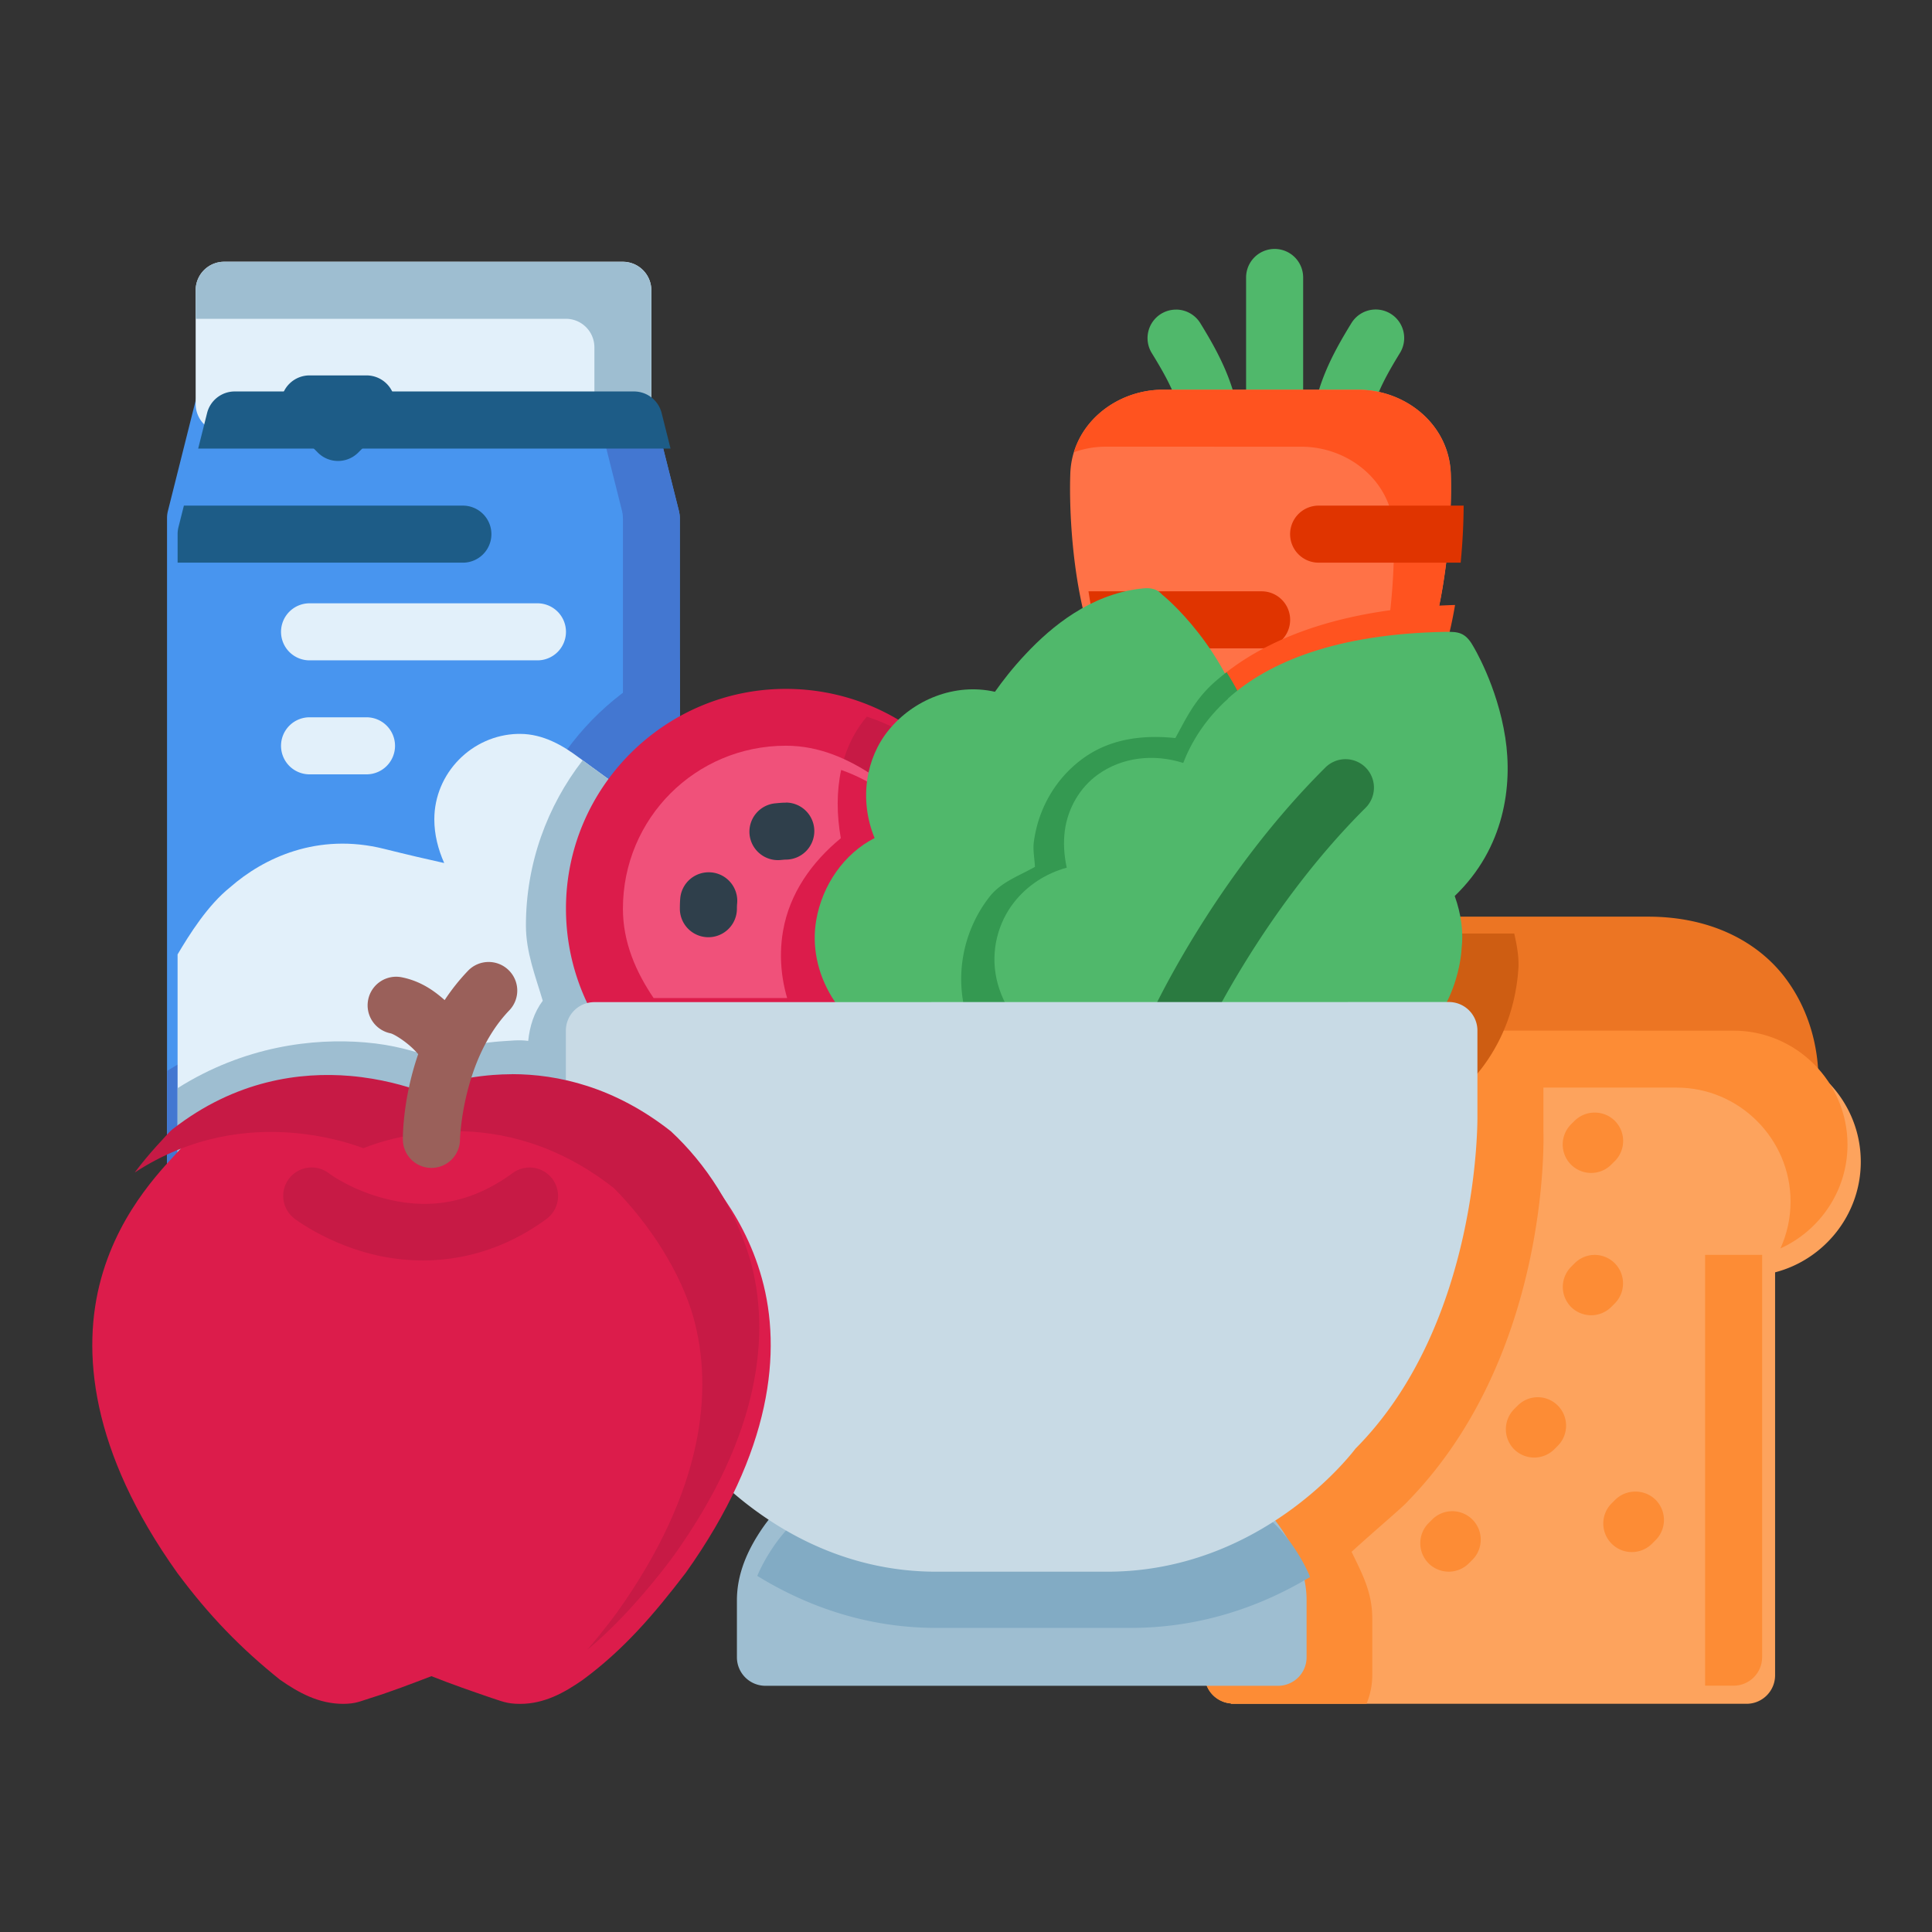 <?xml version="1.0" encoding="UTF-8" standalone="no"?>
<!-- Created with Inkscape (http://www.inkscape.org/) -->

<svg
   width="64pt"
   height="64pt"
   viewBox="0 0 22.578 22.578"
   version="1.1"
   id="svg831"
   inkscape:version="1.1.2 (0a00cf5339, 2022-02-04)"
   sodipodi:docname="29 - Healthy Food.svg"
   inkscape:export-filename="/media/taufikramadhan/Data/Tr Design Studio/Project Design/TR Creative Design/Icon Design/Project Hiring/Icon Icons/025 - Healthcare And Medical/5 - Send/3 - Flat/29 - Healthy Food.png"
   inkscape:export-xdpi="576"
   inkscape:export-ydpi="576"
   xmlns:inkscape="http://www.inkscape.org/namespaces/inkscape"
   xmlns:sodipodi="http://sodipodi.sourceforge.net/DTD/sodipodi-0.dtd"
   xmlns="http://www.w3.org/2000/svg"
   xmlns:svg="http://www.w3.org/2000/svg"
   xmlns:rdf="http://www.w3.org/1999/02/22-rdf-syntax-ns#"
   xmlns:cc="http://creativecommons.org/ns#"
   xmlns:dc="http://purl.org/dc/elements/1.1/">
  <rect x="0" y="0" width="22.578" height="22.578" fill="#333333" stroke="none"/>
  <defs
     id="defs825">
    <pattern
       id="EMFhbasepattern"
       patternUnits="userSpaceOnUse"
       width="6"
       height="6"
       x="0"
       y="0" />
    <pattern
       id="EMFhbasepattern-9"
       patternUnits="userSpaceOnUse"
       width="6"
       height="6"
       x="0"
       y="0" />
    <pattern
       id="EMFhbasepattern-0"
       patternUnits="userSpaceOnUse"
       width="6"
       height="6"
       x="0"
       y="0" />
    <pattern
       id="EMFhbasepattern-7"
       patternUnits="userSpaceOnUse"
       width="6"
       height="6"
       x="0"
       y="0" />
    <pattern
       id="EMFhbasepattern-2"
       patternUnits="userSpaceOnUse"
       width="6"
       height="6"
       x="0"
       y="0" />
    <pattern
       id="EMFhbasepattern-98"
       patternUnits="userSpaceOnUse"
       width="6"
       height="6"
       x="0"
       y="0" />
    <pattern
       id="EMFhbasepattern-6"
       patternUnits="userSpaceOnUse"
       width="6"
       height="6"
       x="0"
       y="0" />
    <pattern
       id="EMFhbasepattern-01"
       patternUnits="userSpaceOnUse"
       width="6"
       height="6"
       x="0"
       y="0" />
    <pattern
       id="EMFhbasepattern-07"
       patternUnits="userSpaceOnUse"
       width="6"
       height="6"
       x="0"
       y="0" />
    <pattern
       id="EMFhbasepattern-8"
       patternUnits="userSpaceOnUse"
       width="6"
       height="6"
       x="0"
       y="0" />
    <pattern
       id="EMFhbasepattern-4"
       patternUnits="userSpaceOnUse"
       width="6"
       height="6"
       x="0"
       y="0" />
    <pattern
       id="EMFhbasepattern-40"
       patternUnits="userSpaceOnUse"
       width="6"
       height="6"
       x="0"
       y="0" />
    <pattern
       id="EMFhbasepattern-08"
       patternUnits="userSpaceOnUse"
       width="6"
       height="6"
       x="0"
       y="0" />
    <pattern
       id="EMFhbasepattern-04"
       patternUnits="userSpaceOnUse"
       width="6"
       height="6"
       x="0"
       y="0" />
    <pattern
       id="EMFhbasepattern-014"
       patternUnits="userSpaceOnUse"
       width="6"
       height="6"
       x="0"
       y="0" />
    <pattern
       id="EMFhbasepattern-27"
       patternUnits="userSpaceOnUse"
       width="6"
       height="6"
       x="0"
       y="0" />
    <pattern
       id="EMFhbasepattern-09"
       patternUnits="userSpaceOnUse"
       width="6"
       height="6"
       x="0"
       y="0" />
    <pattern
       id="EMFhbasepattern-5"
       patternUnits="userSpaceOnUse"
       width="6"
       height="6"
       x="0"
       y="0" />
    <pattern
       id="EMFhbasepattern-018"
       patternUnits="userSpaceOnUse"
       width="6"
       height="6"
       x="0"
       y="0" />
  </defs>
  <sodipodi:namedview
     id="base"
     pagecolor="#ffffff"
     bordercolor="#666666"
     borderopacity="1.0"
     inkscape:pageopacity="0.0"
     inkscape:pageshadow="2"
     inkscape:zoom="5.4760435"
     inkscape:cx="37.435787"
     inkscape:cy="42.822888"
     inkscape:document-units="pt"
     inkscape:current-layer="layer1"
     showgrid="false"
     units="pt"
     inkscape:window-width="1366"
     inkscape:window-height="719"
     inkscape:window-x="0"
     inkscape:window-y="26"
     inkscape:window-maximized="1"
     inkscape:pagecheckerboard="true"
     inkscape:showpageshadow="false"
     inkscape:object-paths="true"
     inkscape:snap-intersection-paths="true"
     inkscape:snap-smooth-nodes="true"
     inkscape:snap-midpoints="true"
     showguides="true"
     inkscape:snap-bbox="true"
     inkscape:bbox-nodes="true"
     inkscape:snap-nodes="false"
     inkscape:snap-global="true"
     inkscape:snap-others="false">
    <inkscape:grid
       type="xygrid"
       id="grid1378" />
    <sodipodi:guide
       position="0.97,21.608"
       orientation="78,0"
       id="guide1380"
       inkscape:locked="false" />
    <sodipodi:guide
       position="0.97,0.97"
       orientation="0,78"
       id="guide1382"
       inkscape:locked="false" />
    <sodipodi:guide
       position="21.608,0.97"
       orientation="-78,0"
       id="guide1384"
       inkscape:locked="false" />
    <sodipodi:guide
       position="21.608,21.608"
       orientation="0,-78"
       id="guide1386"
       inkscape:locked="false" />
  </sodipodi:namedview>
  <g
     inkscape:label="Icon"
     inkscape:groupmode="layer"
     id="layer1"
     transform="translate(0,-274.422)">
    <g
       id="g400632"
       style="display:inline;stroke-width:0.795"
       transform="matrix(1.258,0,0,1.258,-76.122,-192.459)">
      <g
         id="g528850"
         style="stroke-width:0.795">
        <path
           style="color:#000000;fill:#4895ef;stroke-width:0.795;stroke-linecap:round;stroke-linejoin:round;stroke-miterlimit:1.5;-inkscape-stroke:none"
           d="m 62.592,374.617 a 0.265,0.265 0 0 0 -0.256,0.201 l -0.266,1.059 a 0.265,0.265 0 0 0 -0.008,0.065 v 6.379 a 0.265,0.265 0 0 0 0.25,0.264 l 4.234,0.236 a 0.265,0.265 0 0 0 0.279,-0.266 v -6.613 a 0.265,0.265 0 0 0 -0.008,-0.065 l -0.266,-1.059 A 0.265,0.265 0 0 0 66.297,374.617 Z"
           id="path304062" />
        <path
           id="path469618"
           style="color:#000000;fill:#4377d1;fill-opacity:1;stroke-width:0.795;stroke-linecap:round;stroke-linejoin:round;stroke-miterlimit:1.5;-inkscape-stroke:none"
           d="m 66.826,379.272 v -3.33 c -9.6e-5,-0.022 -0.003,-0.043 -0.008,-0.065 l -0.266,-1.058 c -0.029,-0.118 -0.134,-0.201 -0.256,-0.202 l -0.529,4e-5 c 0.121,5.4e-4 0.227,0.084 0.256,0.202 l 0.266,1.058 c 0.005,0.021 0.008,0.043 0.008,0.065 v 2.819 z"
           sodipodi:nodetypes="ccccccccccc" />
        <path
           id="path453666"
           style="color:#000000;fill:#4377d1;fill-opacity:1;stroke-width:0.795;stroke-linecap:round;stroke-linejoin:round;stroke-miterlimit:1.5;-inkscape-stroke:none"
           d="m 64.414,380.787 c -0.163,-0.051 -0.341,-0.11 -0.611,-0.133 -0.483,-0.041 -1.122,0.034 -1.74,0.424 v 1.242 c 3.51e-4,0.14 0.11,0.256 0.25,0.264 l 4.234,0.237 c 0.152,0.009 0.28,-0.113 0.28,-0.266 l -2.1e-5,-5.298 c -0.899,0.385 -1.533,1.279 -1.533,2.314 3e-6,0.248 0.089,0.469 0.156,0.698 -0.081,0.108 -0.121,0.238 -0.135,0.373 -0.016,-2.7e-4 -0.033,-0.006 -0.049,-0.006 -0.08,5e-5 -0.151,0.006 -0.211,0.01 -0.288,0.022 -0.471,0.086 -0.641,0.143 z"
           sodipodi:nodetypes="ccccccccsccccc" />
        <path
           id="path304068"
           style="color:#000000;fill:#e2f0fa;stroke-width:3.004;stroke-linecap:round;stroke-linejoin:round;stroke-miterlimit:1.5;-inkscape-stroke:none"
           d="m 246.492,369.359 c -1.61,0.041 -2.926,1.377 -2.926,2.996 -1e-5,0.536 0.133,1.05 0.346,1.531 -0.582,-0.128 -1.273,-0.289 -2.104,-0.496 -2.342,-0.586 -4.237,0.327 -5.396,1.342 -0.793,0.635 -1.426,1.65 -1.846,2.357 v 9.365 h 14.896 c 0.132,-9.9e-4 0.263,-0.028 0.385,-0.08 l 2.725,-1.127 v -12.17 c -0.039,-0.04 -0.081,-0.076 -0.127,-0.109 l -3.816,-2.783 c -0.539,-0.404 -1.236,-0.826 -2.059,-0.826 -0.026,0 -0.053,-6.7e-4 -0.078,0 z"
           transform="matrix(0.265,0,0,0.265,0,280.067)"
           sodipodi:nodetypes="sscccccccccccsss" />
        <path
           id="path453545"
           style="fill:#9ebed1;fill-opacity:1;stroke-width:3.004;stroke-linecap:round;stroke-linejoin:round;stroke-miterlimit:1.5"
           d="m 243.455,380.676 c -0.615,-0.193 -1.291,-0.416 -2.311,-0.502 -1.825,-0.154 -4.239,0.128 -6.578,1.604 v 4.678 h 14.896 c 0.132,-9.9e-4 0.263,-0.028 0.385,-0.08 l 2.725,-1.127 v -12.17 c -0.039,-0.04 -0.081,-0.076 -0.127,-0.109 l -3.68,-2.684 c -1.244,1.607 -1.988,3.616 -1.988,5.791 1e-5,0.937 0.335,1.774 0.59,2.637 -0.307,0.408 -0.458,0.901 -0.51,1.408 -0.323,-0.049 -0.678,0.001 -0.981,0.016 -1.087,0.084 -1.782,0.326 -2.421,0.539 z"
           transform="matrix(0.265,0,0,0.265,0,280.067)"
           sodipodi:nodetypes="csccccccccscccc" />
        <path
           id="path166631"
           style="color:#000000;fill:#50b86b;stroke-width:3.004;stroke-linecap:round;stroke-linejoin:round;stroke-miterlimit:1.5;-inkscape-stroke:none"
           d="m 273.027,352.359 a 1,1 0 0 0 -1.004,1.004 v 5.498 a 1,1 0 0 0 1.004,0.998 1,1 0 0 0 0.996,-0.998 v -5.498 a 1,1 0 0 0 -0.996,-1.004 z m 3.531,2.123 a 1,1 0 0 0 -0.846,0.482 c -0.673,1.095 -1.317,2.285 -1.41,3.838 a 1,1 0 0 0 0.938,1.057 1,1 0 0 0 1.064,-0.938 c 0.064,-1.075 0.479,-1.884 1.113,-2.916 a 1,1 0 0 0 -0.324,-1.373 1,1 0 0 0 -0.535,-0.15 z m -6.977,0.004 a 1,1 0 0 0 -0.535,0.146 1,1 0 0 0 -0.332,1.373 c 0.635,1.032 1.059,1.841 1.123,2.916 a 1,1 0 0 0 1.055,0.938 1,1 0 0 0 0.938,-1.057 c -0.093,-1.553 -0.737,-2.743 -1.41,-3.838 a 1,1 0 0 0 -0.838,-0.479 z"
           transform="matrix(0.265,0,0,0.265,0,280.067)" />
        <path
           style="color:#000000;fill:#ec7523;fill-opacity:1;stroke-width:0.795;stroke-linecap:round;stroke-linejoin:round;stroke-miterlimit:1.5;-inkscape-stroke:none"
           d="m 72.381,379.645 a 0.265,0.265 0 0 0 -0.264,0.266 v 1.332 a 0.265,0.265 0 0 0 0.27,0.264 l 4.754,-0.078 a 0.265,0.265 0 0 0 0.262,-0.266 c 0,-0.279 -0.073,-0.642 -0.316,-0.959 -0.243,-0.316 -0.67,-0.559 -1.266,-0.559 z"
           id="path304092" />
        <path
           style="color:#000000;fill:#fda35d;stroke-width:3.004;stroke-linecap:round;stroke-linejoin:round;stroke-miterlimit:1.5;-inkscape-stroke:none"
           d="m 275.566,380.357 a 1,1 0 0 0 -0.812,0.422 l -6.998,9.824 a 1,1 0 0 0 -0.148,0.836 l 2.998,11.176 a 1,1 0 0 0 0.889,0.732 v 0.012 h 18.076 c 0.552,-0.002 0.998,-0.451 0.996,-1.004 v -14.121 c 1.722,-0.446 3.004,-2.02 3.004,-3.875 0,-2.199 -1.801,-4.002 -4,-4.002 z"
           transform="matrix(0.265,0,0,0.265,0,280.067)"
           id="path304098" />
        <path
           id="path498340"
           style="fill:#fd8c35;fill-opacity:1;stroke-width:3.004;stroke-linecap:round;stroke-linejoin:round;stroke-miterlimit:1.5"
           d="m 275.566,380.357 a 1,1 0 0 0 -0.812,0.422 l -6.998,9.824 a 1,1 0 0 0 -0.148,0.836 l 2.998,11.176 a 1,1 0 0 0 0.889,0.732 v 0.012 h 4.75 c 0.13,-0.319 0.203,-0.661 0.201,-1.01 v -1.992 c 0,-0.941 -0.391,-1.623 -0.725,-2.326 0.803,-0.735 1.856,-1.621 1.971,-1.771 5.029,-5.156 4.754,-12.926 4.754,-12.926 v -2.975 a 1.876,1.876 0 0 0 0,-0.002 z"
           transform="matrix(0.265,0,0,0.265,0,280.067)" />
        <path
           style="color:#000000;fill:#9ebed1;stroke-width:0.795;stroke-linecap:round;stroke-linejoin:round;stroke-miterlimit:1.5;-inkscape-stroke:none"
           d="m 68.092,384.938 a 0.265,0.265 0 0 0 -0.127,0.033 c -0.172,0.096 -0.306,0.246 -0.416,0.422 -0.11,0.176 -0.193,0.378 -0.193,0.602 v 0.529 a 0.265,0.265 0 0 0 0.264,0.266 h 4.762 a 0.265,0.265 0 0 0 0.266,-0.266 v -0.529 c 0,-0.224 -0.085,-0.426 -0.195,-0.602 -0.11,-0.176 -0.242,-0.326 -0.414,-0.422 a 0.265,0.265 0 0 0 -0.129,-0.033 z"
           id="path304110" />
        <path
           id="path505967"
           style="color:#000000;fill:#82abc4;fill-opacity:1;stroke-width:3.004;stroke-linecap:round;stroke-linejoin:round;stroke-miterlimit:1.5;-inkscape-stroke:none"
           d="m 257.355,396.361 a 1,1 0 0 0 -0.48,0.127 c -0.65,0.361 -1.157,0.928 -1.572,1.594 -0.156,0.251 -0.299,0.516 -0.416,0.793 1.606,0.988 3.719,1.824 6.281,1.824 3.024,-8e-5 3.781,-8e-5 6.805,0 2.564,3e-5 4.683,-0.818 6.293,-1.785 -0.121,-0.292 -0.27,-0.57 -0.434,-0.832 -0.415,-0.665 -0.917,-1.233 -1.566,-1.594 a 1,1 0 0 0 -0.486,-0.127 z"
           transform="matrix(0.265,0,0,0.265,0,280.067)" />
        <path
           id="path473654"
           style="color:#000000;fill:#fd8c35;fill-opacity:1;stroke-width:0.795;stroke-linecap:round;stroke-linejoin:round;stroke-miterlimit:1.5;-inkscape-stroke:none"
           d="m 72.91,380.703 c -0.085,3e-4 -0.166,0.042 -0.215,0.112 l -0.298,0.418 h 3.689 c 0.582,0 1.058,0.477 1.058,1.059 0,0.155 -0.034,0.302 -0.094,0.435 0.367,-0.167 0.623,-0.537 0.623,-0.964 0,-0.582 -0.477,-1.059 -1.058,-1.059 z m 3.44,2.084 v 4.002 h 0.266 c 0.146,-5.3e-4 0.264,-0.119 0.264,-0.266 V 382.787 Z"
           sodipodi:nodetypes="cccsscssccccccc" />
        <path
           style="color:#000000;fill:#dc1c4b;stroke-width:0.795;stroke-linecap:round;stroke-linejoin:round;stroke-miterlimit:1.5;-inkscape-stroke:none"
           d="m 67.811,377.529 c -1.125,0 -2.043,0.916 -2.043,2.041 10e-7,0.473 0.161,0.911 0.432,1.258 a 0.265,0.265 0 0 0 0.209,0.102 h 2.387 a 0.265,0.265 0 0 0 0.266,-0.254 l 0.111,-2.49 a 0.265,0.265 0 0 0 -0.1,-0.221 c -0.347,-0.273 -0.787,-0.436 -1.262,-0.436 z"
           id="path304116" />
        <path
           id="path517265"
           style="color:#000000;fill:#c71a45;fill-opacity:1;stroke-width:3.004;stroke-linecap:round;stroke-linejoin:round;stroke-miterlimit:1.5;-inkscape-stroke:none"
           d="m 258.727,368.756 c -0.018,0.022 -0.037,0.044 -0.055,0.066 -0.921,1.133 -1.128,2.665 -0.855,4.193 -1.024,0.843 -1.797,1.936 -2.025,3.248 -0.3,1.718 0.316,3.571 1.717,4.951 h 2.504 a 1,1 0 0 0 1.004,-0.959 l 0.422,-9.412 a 1,1 0 0 0 -0.377,-0.834 c -0.691,-0.544 -1.48,-0.971 -2.334,-1.254 z"
           transform="matrix(0.265,0,0,0.265,0,280.067)" />
        <path
           style="color:#000000;fill:#f0517a;fill-opacity:1;stroke-width:0.795;stroke-linecap:round;stroke-linejoin:round;stroke-miterlimit:1.5;-inkscape-stroke:none"
           d="m 67.811,378.057 c 0.314,0 0.585,0.125 0.826,0.287 l -0.094,2.057 h -1.961 c -0.163,-0.241 -0.285,-0.516 -0.285,-0.83 -3e-6,-0.839 0.675,-1.514 1.514,-1.514 z"
           id="path304372" />
        <path
           style="color:#000000;fill:#ff7247;stroke-width:0.795;stroke-linecap:round;stroke-linejoin:round;stroke-miterlimit:1.5;-inkscape-stroke:none"
           d="m 71.312,374.75 c -0.433,0 -0.844,0.318 -0.859,0.781 -0.011,0.314 0.014,0.93 0.168,1.451 l 0.172,0.641 a 0.265,0.265 0 0 0 0.256,0.197 h 1.809 a 0.265,0.265 0 0 0 0.111,-0.025 l 0.539,-0.252 a 0.265,0.265 0 0 0 0.107,-0.094 c 0.191,-0.286 0.27,-0.656 0.32,-1.014 0.05,-0.358 0.06,-0.697 0.053,-0.904 -0.016,-0.463 -0.425,-0.781 -0.857,-0.781 z"
           id="path304122" />
        <path
           id="path450736"
           style="color:#000000;fill:#ff531f;fill-opacity:1;stroke-width:0.795;stroke-linecap:round;stroke-linejoin:round;stroke-miterlimit:1.5;-inkscape-stroke:none"
           d="m 71.312,374.75 c -0.367,0 -0.717,0.229 -0.825,0.58 0.094,-0.033 0.195,-0.051 0.296,-0.051 l 1.818,5.2e-4 c 0.433,0 0.842,0.318 0.857,0.781 0.007,0.208 -0.003,0.546 -0.053,0.904 -0.033,0.238 -0.08,0.482 -0.163,0.702 l 0.265,-0.124 a 0.265,0.265 0 0 0 0.107,-0.093 c 0.191,-0.286 0.27,-0.656 0.32,-1.014 0.05,-0.358 0.06,-0.697 0.053,-0.904 -0.016,-0.463 -0.424,-0.781 -0.857,-0.781 z" />
        <path
           id="path169576"
           style="color:#000000;fill:#e03400;fill-opacity:1;stroke-width:3.004;stroke-linecap:round;stroke-linejoin:round;stroke-miterlimit:1.5;-inkscape-stroke:none"
           d="m 274.57,361.357 a 1,1 0 0 0 -1.004,1.004 1,1 0 0 0 1.004,0.996 h 4.975 c 0.073,-0.75 0.102,-1.441 0.104,-2 z m -8.072,3.004 c 0.098,0.649 0.231,1.309 0.416,1.934 l 0.018,0.066 h 5.637 a 1,1 0 0 0 0.998,-1.004 1,1 0 0 0 -0.998,-0.996 z"
           transform="matrix(0.265,0,0,0.265,0,280.067)" />
        <path
           id="path416181"
           style="fill:#ff531f;fill-opacity:1;stroke-width:3.004;stroke-linecap:round;stroke-linejoin:round;stroke-miterlimit:1.5"
           d="m 279.348,364.84 c -4.004,0.119 -6.733,1.18 -8.451,2.723 -0.68,0.61 -0.979,1.26 -1.33,1.9 h 5.801 a 1,1 0 0 0 0.42,-0.096 l 2.037,-0.953 a 1,1 0 0 0 0.406,-0.354 c 0.612,-0.918 0.922,-2.066 1.117,-3.221 z"
           transform="matrix(0.265,0,0,0.265,0,280.067)" />
        <path
           id="path517144"
           style="fill:#dc1c4b;fill-opacity:1;stroke-width:3.004;stroke-linecap:round;stroke-linejoin:round;stroke-miterlimit:1.5"
           d="m 257.828,370.623 c -0.164,0.758 -0.157,1.576 -0.012,2.393 -1.024,0.843 -1.797,1.936 -2.025,3.248 -0.17,0.977 -0.044,1.998 0.354,2.951 h 2.916 l 0.354,-7.773 c -0.492,-0.332 -1.019,-0.622 -1.586,-0.818 z"
           transform="matrix(0.265,0,0,0.265,0,280.067)" />
        <path
           style="color:#000000;fill:#50b86b;fill-opacity:1;stroke-width:0.795;stroke-linecap:round;stroke-linejoin:round;stroke-miterlimit:1.5;-inkscape-stroke:none"
           d="m 71.102,376.598 c -0.463,0.057 -0.817,0.345 -1.062,0.606 -0.122,0.129 -0.218,0.254 -0.287,0.352 -0.374,-0.085 -0.759,0.075 -0.988,0.357 -0.208,0.256 -0.278,0.639 -0.13,1.002 -0.284,0.144 -0.486,0.438 -0.542,0.761 -0.082,0.468 0.188,1.024 0.857,1.275 0.024,0.009 0.049,0.015 0.075,0.017 0.008,0.003 0.016,0.005 0.025,0.007 l 1.881,0.369 c 0.134,0.026 0.266,-0.053 0.305,-0.183 l 0.89,-3.008 c 0.013,-0.043 0.014,-0.089 0.004,-0.133 -0.197,-0.87 -0.824,-1.367 -0.824,-1.367 -0.063,-0.07 -0.143,-0.063 -0.203,-0.054 z"
           id="path304128"
           sodipodi:nodetypes="cscscsccccccccc" />
        <path
           id="path424279"
           style="color:#000000;fill:#349951;fill-opacity:1;stroke-width:3.004;stroke-linecap:round;stroke-linejoin:round;stroke-miterlimit:1.5;-inkscape-stroke:none"
           d="m 271.338,367.197 c -0.153,0.119 -0.301,0.24 -0.441,0.365 -0.695,0.624 -0.992,1.29 -1.354,1.943 -1.134,-0.118 -2.287,0.019 -3.244,0.719 -0.928,0.677 -1.558,1.721 -1.717,2.926 -0.037,0.285 0.026,0.581 0.039,0.871 -0.561,0.315 -1.189,0.534 -1.588,1.043 -0.82,1.046 -1.196,2.457 -0.893,3.871 0.249,1.16 0.923,2.203 1.895,3.051 l 4.045,0.793 a 1,1 0 0 0 1.152,-0.693 l 3.365,-11.369 a 1,1 0 0 0 0.016,-0.502 c -0.272,-1.204 -0.763,-2.215 -1.275,-3.018 z"
           transform="matrix(0.265,0,0,0.265,0,280.067)" />
        <path
           id="path414117"
           style="fill:#ce5d12;fill-opacity:1;stroke-width:3.004;stroke-linecap:round;stroke-linejoin:round;stroke-miterlimit:1.5"
           d="m 273.566,376.357 a 1,1 0 0 0 -0.998,1.004 v 5.035 a 1,1 0 0 0 0.137,0.488 l 4.785,-0.031 a 1.36,1.36 0 0 0 0.008,0 c 0.44,-0.004 0.876,-0.136 1.248,-0.371 1.355,-0.85 2.078,-2.072 2.434,-3.039 0.178,-0.485 0.267,-0.913 0.318,-1.234 0.044,-0.276 0.058,-0.456 0.06,-0.498 0.05,-0.446 -0.033,-0.901 -0.135,-1.354 z"
           transform="matrix(0.265,0,0,0.265,0,280.067)" />
        <path
           style="color:#000000;fill:#50b86b;stroke-width:0.795;stroke-linecap:round;stroke-linejoin:round;stroke-miterlimit:1.5;-inkscape-stroke:none"
           d="m 71.92,377.619 c -0.218,0.195 -0.345,0.41 -0.418,0.598 -0.278,-0.088 -0.572,-0.053 -0.797,0.111 -0.159,0.116 -0.274,0.303 -0.303,0.519 -0.014,0.11 -0.008,0.224 0.018,0.343 -0.197,0.054 -0.368,0.167 -0.489,0.321 -0.15,0.191 -0.219,0.45 -0.164,0.709 0.056,0.259 0.231,0.509 0.515,0.707 0.053,0.036 0.115,0.051 0.174,0.046 0.005,4.8e-4 0.01,8.2e-4 0.015,0.001 l 2.914,-0.02 c 0.049,-5e-4 0.097,-0.015 0.138,-0.041 0.543,-0.339 0.564,-0.961 0.565,-0.971 0.018,-0.154 -0.003,-0.319 -0.064,-0.489 0.465,-0.446 0.538,-1.028 0.47,-1.47 -0.075,-0.488 -0.301,-0.855 -0.301,-0.855 -0.072,-0.127 -0.142,-0.129 -0.246,-0.129 -1.02,0.017 -1.651,0.28 -2.029,0.619 z"
           id="path304152"
           sodipodi:nodetypes="sccsccscccccccsccs" />
        <path
           style="color:#000000;fill:#2a7a40;stroke-width:0.795;stroke-linecap:round;stroke-linejoin:round;stroke-miterlimit:1.5;-inkscape-stroke:none"
           d="m 73.01,378.182 a 0.265,0.265 0 0 0 -0.188,0.078 c -1.065,1.059 -1.637,2.334 -1.637,2.334 a 0.265,0.265 0 0 0 0.133,0.352 0.265,0.265 0 0 0 0.35,-0.133 c 0,0 0.546,-1.202 1.527,-2.178 a 0.265,0.265 0 0 0 0.002,-0.375 0.265,0.265 0 0 0 -0.188,-0.078 z"
           id="path138807" />
        <path
           style="color:#000000;fill:#c8dae5;stroke-width:0.795;stroke-linecap:round;stroke-linejoin:round;stroke-miterlimit:1.5;-inkscape-stroke:none"
           d="m 66.031,380.439 a 0.265,0.265 0 0 0 -0.264,0.264 v 0.795 a 0.265,0.265 0 0 0 0.016,0.092 L 66.869,384.5 a 0.265,0.265 0 0 0 0.035,0.062 c 0,0 0.839,1.168 2.303,1.168 0.706,-1e-5 0.882,-1e-5 1.588,0 1.438,2e-5 2.276,-1.102 2.307,-1.143 1.162,-1.168 1.133,-3.09 1.133,-3.09 v -0.795 a 0.265,0.265 0 0 0 -0.266,-0.264 z"
           id="path304186" />
        <path
           style="color:#000000;fill:#dc1c4b;stroke-width:3.004;stroke-linecap:round;stroke-linejoin:round;stroke-miterlimit:1.5;-inkscape-stroke:none"
           d="m 238.17,402.525 c 0.648,0.451 1.351,0.836 2.199,0.836 0.445,0 0.613,-0.096 0.93,-0.193 0.752,-0.234 1.441,-0.501 2.166,-0.777 0.723,0.287 1.401,0.521 2.109,0.764 0.341,0.106 0.523,0.207 0.996,0.207 0.848,0 1.543,-0.385 2.191,-0.836 1.45,-1.065 2.506,-2.305 3.617,-3.756 3.043,-4.273 3.371,-7.79 2.672,-10.32 -0.349,-1.265 -0.934,-2.27 -1.482,-3.02 -0.548,-0.75 -1.092,-1.29 -1.24,-1.461 -0.043,-0.049 -0.09,-0.093 -0.141,-0.133 -1.911,-1.496 -3.904,-1.941 -5.514,-1.939 l -1.8e-4,-5e-5 c -0.23,1.7e-4 -0.451,0.011 -0.664,0.027 -1.156,0.089 -2.053,0.376 -2.553,0.572 -0.499,-0.182 -1.371,-0.443 -2.461,-0.535 -1.739,-0.147 -4.029,0.141 -6.244,1.875 -0.051,0.04 -0.098,0.084 -0.141,0.133 -0.148,0.171 -0.692,0.711 -1.24,1.461 -0.548,0.75 -1.135,1.755 -1.484,3.02 -0.699,2.53 -0.377,6.048 2.67,10.32 1.106,1.489 2.218,2.639 3.613,3.756 z"
           transform="matrix(0.265,0,0,0.265,0,280.067)"
           id="path304192"
           sodipodi:nodetypes="cscccsccssccssccscssscc" />
        <path
           id="path405289"
           style="color:#000000;fill:#c71a45;fill-opacity:1;stroke-width:0.795;stroke-linecap:round;stroke-linejoin:round;stroke-miterlimit:1.5;-inkscape-stroke:none"
           d="m 66.953,383.372 c 0.185,0.669 0.098,1.6 -0.707,2.731 0,0 -0.111,0.155 -0.28,0.352 0.116,-0.094 0.224,-0.199 0.323,-0.302 0.28,-0.292 0.486,-0.58 0.486,-0.58 0.805,-1.13 0.892,-2.061 0.707,-2.731 -0.143,-0.488 -0.415,-0.902 -0.739,-1.203 -0.524,-0.413 -1.051,-0.531 -1.477,-0.531 l 4e-6,3e-5 v 5.3e-4 c -0.061,5e-5 -0.119,0.003 -0.176,0.007 -0.306,0.024 -0.543,0.099 -0.675,0.151 -0.132,-0.048 -0.363,-0.117 -0.651,-0.142 -0.46,-0.039 -1.066,0.037 -1.652,0.496 -0.013,0.011 -0.026,0.022 -0.037,0.035 -0.038,0.044 -0.173,0.179 -0.313,0.366 0.529,-0.345 1.059,-0.403 1.473,-0.368 0.288,0.024 0.519,0.093 0.651,0.142 0.132,-0.052 0.369,-0.128 0.675,-0.151 0.056,-0.004 0.115,-0.007 0.176,-0.007 0.426,-5.4e-4 0.953,0.117 1.477,0.53 0.327,0.33 0.617,0.774 0.739,1.203 z"
           sodipodi:nodetypes="cccsccccccccscccsccccc" />
        <path
           id="path123012"
           style="color:#000000;fill:#9a605a;fill-opacity:1;stroke-width:3.004;stroke-linecap:round;stroke-linejoin:round;stroke-miterlimit:1.5;-inkscape-stroke:none"
           d="m 245.449,377.355 a 1,1 0 0 0 -0.703,0.309 c -0.314,0.328 -0.585,0.674 -0.818,1.027 -0.376,-0.336 -0.85,-0.668 -1.5,-0.799 a 1,1 0 0 0 -1.18,0.783 1,1 0 0 0 0.781,1.18 c 0.118,0.023 0.525,0.273 0.82,0.568 0.055,0.055 0.105,0.111 0.152,0.162 -0.563,1.624 -0.537,2.992 -0.537,2.992 a 1,1 0 0 0 1.004,0.996 1,1 0 0 0 0.998,-0.996 c 0,0 0.072,-2.799 1.727,-4.525 a 1,1 0 0 0 -0.029,-1.418 1,1 0 0 0 -0.715,-0.279 z"
           transform="matrix(0.265,0,0,0.265,0,280.067)" />
        <path
           style="color:#000000;fill:#c71a45;fill-opacity:1;stroke-width:0.795;stroke-linecap:round;stroke-linejoin:round;stroke-miterlimit:1.5;-inkscape-stroke:none"
           d="m 63.371,381.977 a 0.265,0.265 0 0 0 -0.176,0.102 0.265,0.265 0 0 0 0.051,0.371 c 0,0 0.288,0.222 0.719,0.33 0.431,0.108 1.038,0.101 1.621,-0.326 a 0.265,0.265 0 0 0 0.057,-0.371 0.265,0.265 0 0 0 -0.369,-0.057 c -0.451,0.33 -0.857,0.321 -1.18,0.24 -0.322,-0.081 -0.527,-0.236 -0.527,-0.236 a 0.265,0.265 0 0 0 -0.195,-0.053 z"
           id="path151688" />
        <path
           style="color:#000000;fill:#2f3f4b;stroke-width:0.795;stroke-linecap:round;stroke-linejoin:round;stroke-miterlimit:1.5;-inkscape-stroke:none"
           d="m 67.119,379.234 a 0.265,0.265 0 0 0 -0.289,0.236 c -0.003,0.032 -0.004,0.066 -0.004,0.1 a 0.265,0.265 0 0 0 0.264,0.266 0.265,0.265 0 0 0 0.266,-0.266 c 0,-0.016 3.65e-4,-0.031 0.002,-0.047 a 0.265,0.265 0 0 0 -0.238,-0.289 z"
           id="path304334" />
        <path
           style="color:#000000;fill:#2f3f4b;stroke-width:0.795;stroke-linecap:round;stroke-linejoin:round;stroke-miterlimit:1.5;-inkscape-stroke:none"
           d="m 67.809,378.586 c -0.039,0 -0.069,0.004 -0.094,0.006 a 0.265,0.265 0 0 0 -0.242,0.285 0.265,0.265 0 0 0 0.285,0.242 c 0.024,-0.002 0.04,-0.004 0.051,-0.004 a 0.265,0.265 0 0 0 0.266,-0.264 0.265,0.265 0 0 0 -0.266,-0.266 z"
           id="circle155068" />
        <path
           id="path157131"
           style="color:#000000;fill:#1d5c87;stroke-width:3.004;stroke-linecap:round;stroke-linejoin:round;stroke-miterlimit:1.5;-inkscape-stroke:none"
           d="m 234.787,361.357 -0.191,0.76 a 1,1 0 0 0 -0.029,0.244 v 0.996 h 10.004 a 1,1 0 0 0 0.996,-0.996 1,1 0 0 0 -0.996,-1.004 z"
           transform="matrix(0.265,0,0,0.265,0,280.067)" />
        <path
           style="color:#000000;fill:#e2f0fa;stroke-width:0.795;stroke-linecap:round;stroke-linejoin:round;stroke-miterlimit:1.5;-inkscape-stroke:none"
           d="m 62.592,373.561 a 0.265,0.265 0 0 0 -0.264,0.264 v 1.059 a 0.265,0.265 0 0 0 0.264,0.264 h 3.705 a 0.265,0.265 0 0 0 0.264,-0.264 v -1.059 a 0.265,0.265 0 0 0 -0.264,-0.264 z"
           id="path304224" />
        <path
           id="path466686"
           style="color:#000000;fill:#9ebed1;fill-opacity:1;stroke-width:0.795;stroke-linecap:round;stroke-linejoin:round;stroke-miterlimit:1.5;-inkscape-stroke:none"
           d="m 62.592,373.561 a 0.265,0.265 0 0 0 -0.264,0.264 v 0.266 h 3.44 a 0.265,0.265 0 0 1 0.264,0.264 v 0.793 h 0.265 a 0.265,0.265 0 0 0 0.264,-0.264 v -1.058 a 0.265,0.265 0 0 0 -0.264,-0.264 z" />
        <path
           style="color:#000000;fill:#e2f0fa;stroke-width:0.795;stroke-linecap:round;stroke-linejoin:round;stroke-miterlimit:1.5;-inkscape-stroke:none"
           d="m 63.387,377.793 a 0.265,0.265 0 0 0 -0.266,0.264 0.265,0.265 0 0 0 0.266,0.266 h 0.527 a 0.265,0.265 0 0 0 0.266,-0.266 0.265,0.265 0 0 0 -0.266,-0.264 z"
           id="path160573" />
        <path
           style="color:#000000;fill:#e2f0fa;stroke-width:0.795;stroke-linecap:round;stroke-linejoin:round;stroke-miterlimit:1.5;-inkscape-stroke:none"
           d="M 63.387,376.734 A 0.265,0.265 0 0 0 63.121,377 a 0.265,0.265 0 0 0 0.266,0.264 h 2.115 A 0.265,0.265 0 0 0 65.768,377 0.265,0.265 0 0 0 65.502,376.734 Z"
           id="path162863" />
        <path
           style="color:#000000;fill:#1d5c87;stroke-width:0.795;stroke-linecap:round;stroke-linejoin:round;stroke-miterlimit:1.5;-inkscape-stroke:none"
           d="m 63.387,374.617 a 0.265,0.265 0 0 0 -0.188,0.453 l 0.264,0.264 a 0.265,0.265 0 0 0 0.375,0 l 0.264,-0.264 a 0.265,0.265 0 0 0 -0.188,-0.453 z"
           id="path164863" />
        <path
           style="color:#000000;fill:#fd8c35;stroke-width:0.795;stroke-linecap:round;stroke-linejoin:round;stroke-miterlimit:1.5;-inkscape-stroke:none"
           d="m 74.795,384.109 a 0.265,0.265 0 0 0 -0.186,0.078 l -0.033,0.033 a 0.265,0.265 0 0 0 0,0.373 0.265,0.265 0 0 0 0.373,0 l 0.033,-0.033 a 0.265,0.265 0 0 0 0,-0.373 0.265,0.265 0 0 0 -0.188,-0.078 z"
           id="path17576-3" />
        <path
           style="color:#000000;fill:#fd8c35;stroke-width:0.795;stroke-linecap:round;stroke-linejoin:round;stroke-miterlimit:1.5;-inkscape-stroke:none"
           d="m 75.324,382.787 a 0.265,0.265 0 0 0 -0.186,0.078 l -0.033,0.033 a 0.265,0.265 0 0 0 0,0.373 0.265,0.265 0 0 0 0.373,0 l 0.033,-0.033 a 0.265,0.265 0 0 0 0,-0.373 0.265,0.265 0 0 0 -0.188,-0.078 z"
           id="path17576-35" />
        <path
           style="color:#000000;fill:#fd8c35;stroke-width:0.795;stroke-linecap:round;stroke-linejoin:round;stroke-miterlimit:1.5;-inkscape-stroke:none"
           d="m 74.002,385.168 a 0.265,0.265 0 0 0 -0.188,0.078 l -0.033,0.033 a 0.265,0.265 0 0 0 0,0.373 0.265,0.265 0 0 0 0.375,0 l 0.033,-0.033 a 0.265,0.265 0 0 0 0,-0.373 0.265,0.265 0 0 0 -0.188,-0.078 z"
           id="path17576-6" />
        <path
           style="color:#000000;fill:#fd8c35;stroke-width:0.795;stroke-linecap:round;stroke-linejoin:round;stroke-miterlimit:1.5;-inkscape-stroke:none"
           d="m 75.703,384.986 a 0.265,0.265 0 0 0 -0.188,0.076 l -0.033,0.033 a 0.265,0.265 0 0 0 0,0.375 0.265,0.265 0 0 0 0.375,0 l 0.033,-0.033 a 0.265,0.265 0 0 0 0,-0.375 0.265,0.265 0 0 0 -0.188,-0.076 z"
           id="path17576-7" />
        <path
           style="color:#000000;fill:#fd8c35;stroke-width:0.795;stroke-linecap:round;stroke-linejoin:round;stroke-miterlimit:1.5;-inkscape-stroke:none"
           d="m 75.324,381.465 a 0.265,0.265 0 0 0 -0.186,0.076 l -0.033,0.033 a 0.265,0.265 0 0 0 0,0.375 0.265,0.265 0 0 0 0.373,0 l 0.033,-0.033 a 0.265,0.265 0 0 0 0,-0.375 0.265,0.265 0 0 0 -0.188,-0.076 z"
           id="path17576-5" />
        <path
           id="path304270"
           style="color:#000000;fill:#1d5c87;stroke-width:3.004;stroke-linecap:round;stroke-linejoin:round;stroke-miterlimit:1.5;-inkscape-stroke:none"
           d="m 236.568,357.355 a 1,1 0 0 0 -0.969,0.762 l -0.311,1.24 h 16.559 l -0.311,-1.24 a 1,1 0 0 0 -0.967,-0.762 z"
           transform="matrix(0.265,0,0,0.265,0,280.067)" />
      </g>
    </g>
  </g>
</svg>
